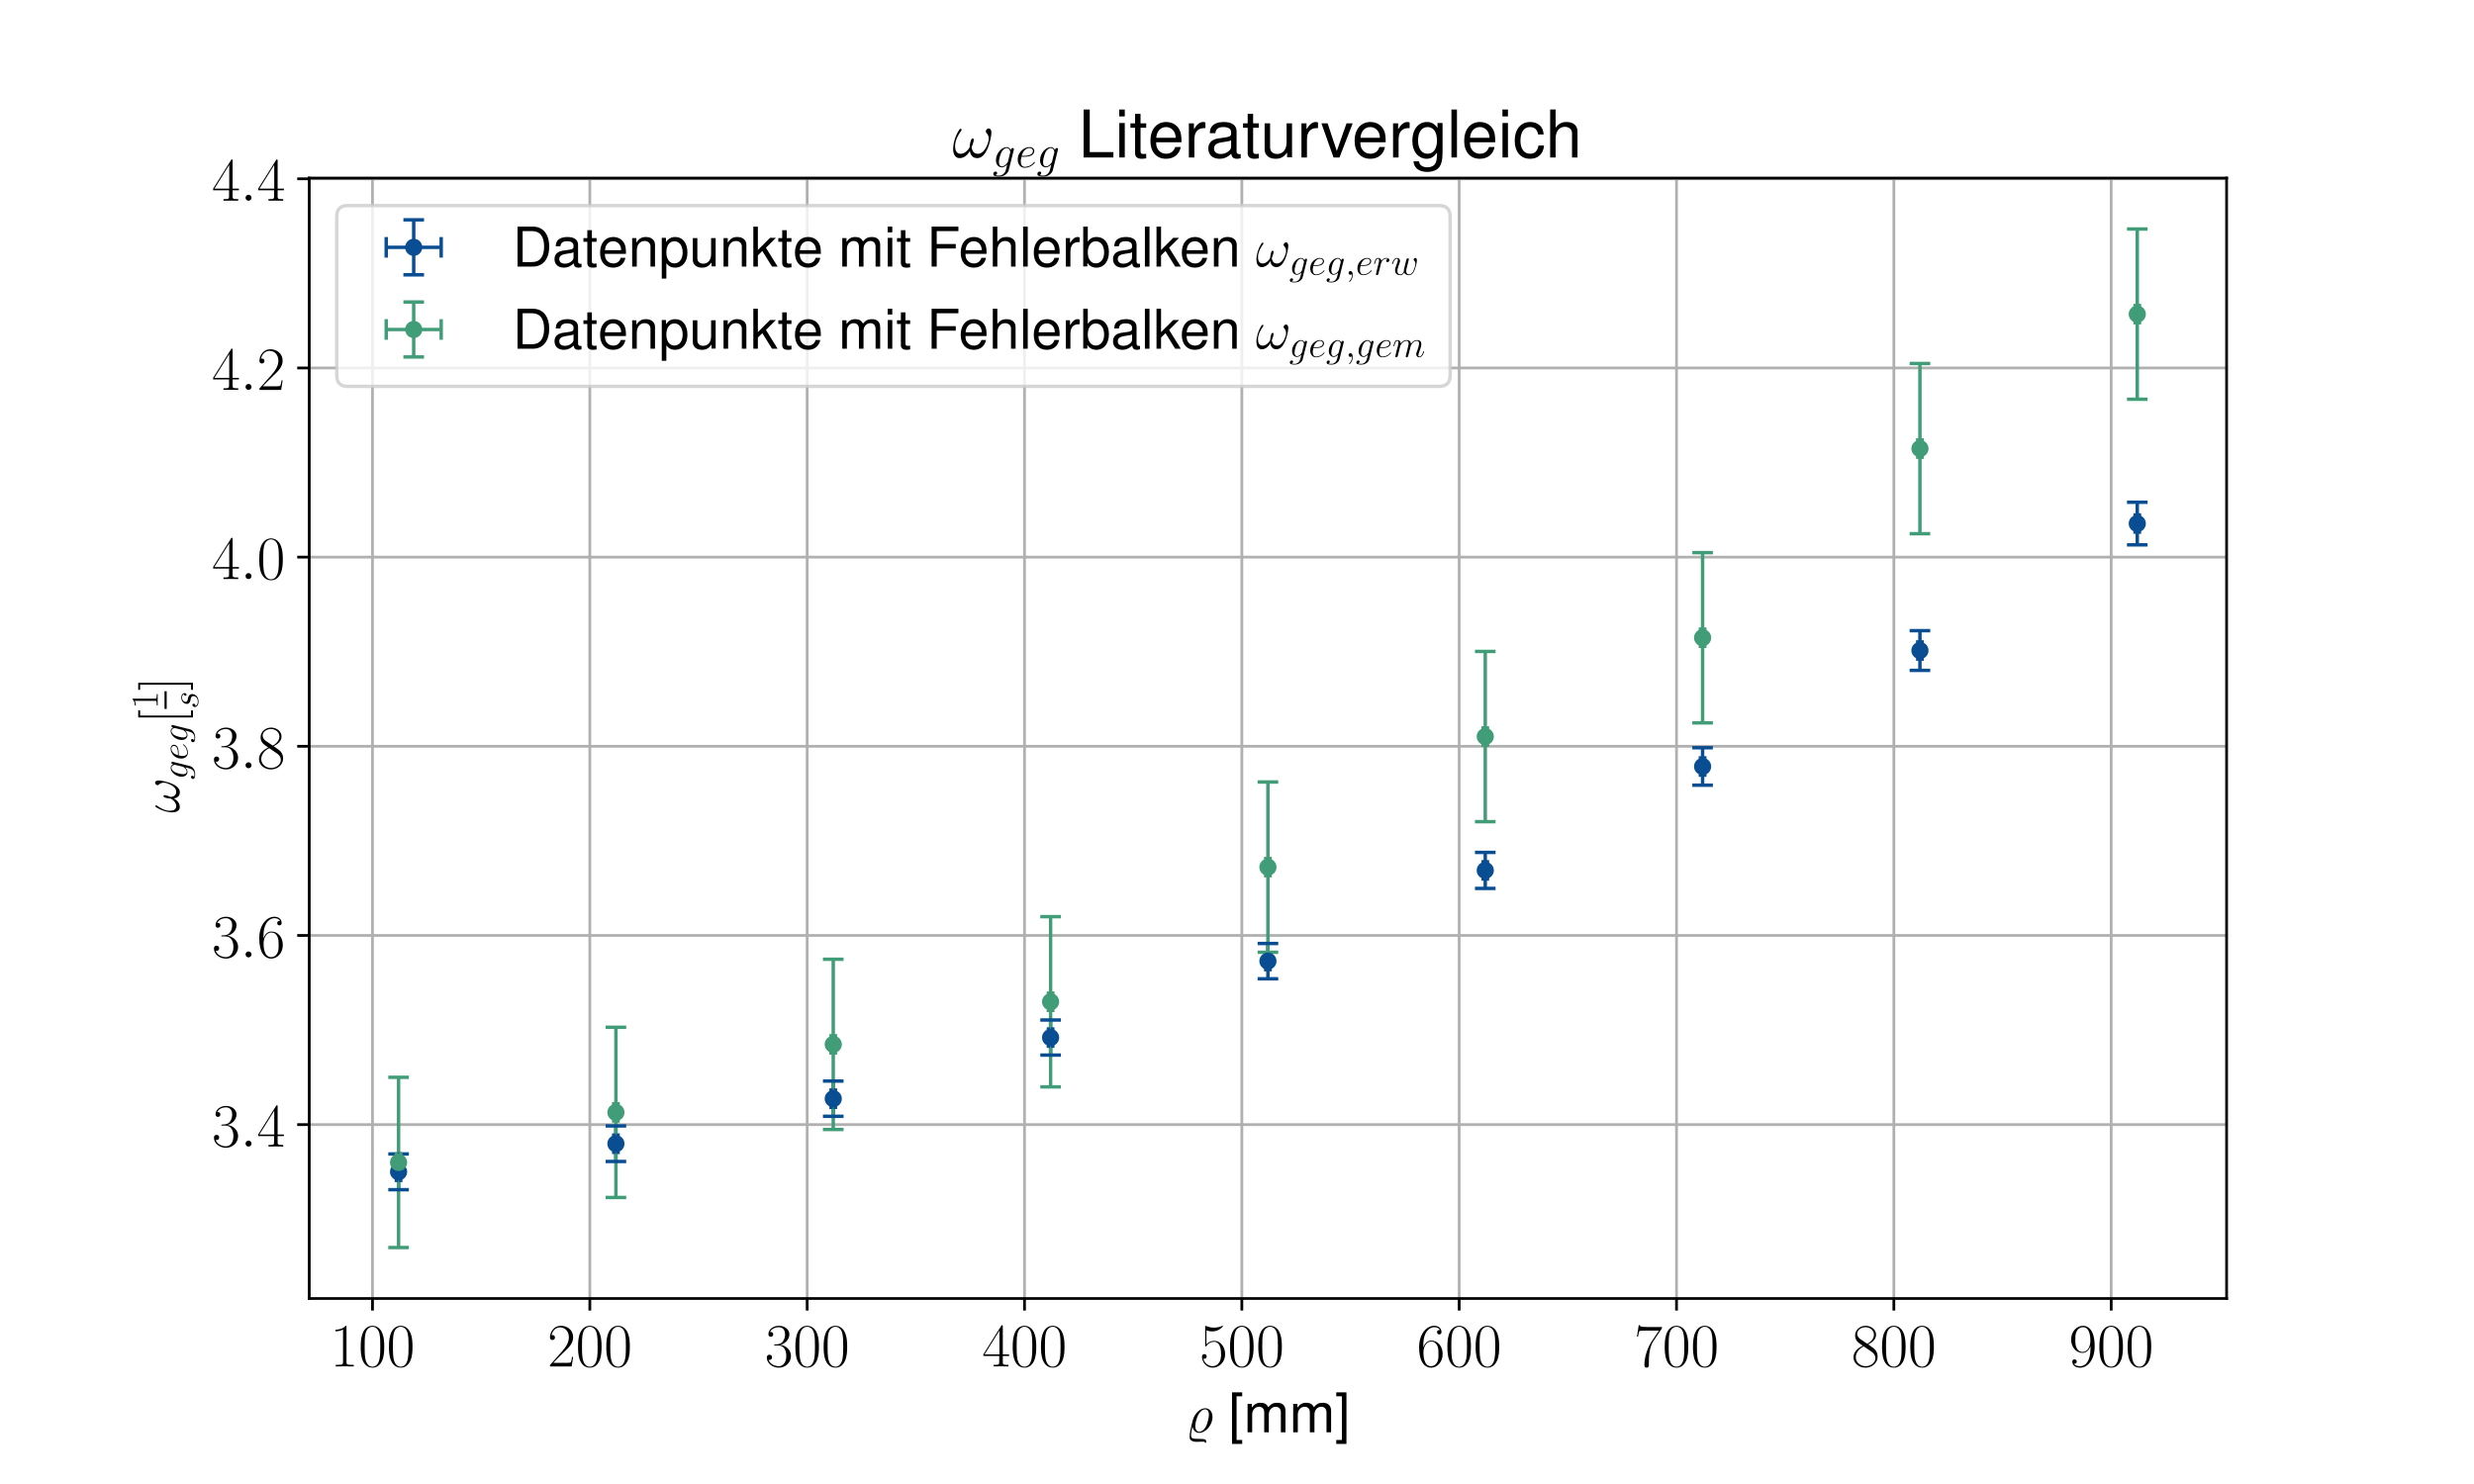 <?xml version="1.0" encoding="utf-8" standalone="no"?>
<!DOCTYPE svg PUBLIC "-//W3C//DTD SVG 1.1//EN"
  "http://www.w3.org/Graphics/SVG/1.1/DTD/svg11.dtd">
<!-- Created with matplotlib (https://matplotlib.org/) -->
<svg height="432pt" version="1.1" viewBox="0 0 720 432" width="720pt" xmlns="http://www.w3.org/2000/svg" xmlns:xlink="http://www.w3.org/1999/xlink">
 <defs>
  <style type="text/css">
*{stroke-linecap:butt;stroke-linejoin:round;}
  </style>
 </defs>
 <g id="figure_1">
  <g id="patch_1">
   <path d="M 0 432 
L 720 432 
L 720 0 
L 0 0 
z
" style="fill:#ffffff;"/>
  </g>
  <g id="axes_1">
   <g id="patch_2">
    <path d="M 90 378 
L 648 378 
L 648 51.84 
L 90 51.84 
z
" style="fill:#ffffff;"/>
   </g>
   <g id="matplotlib.axis_1">
    <g id="xtick_1">
     <g id="line2d_1">
      <path clip-path="url(#p352e2c25d9)" d="M 108.406 378 
L 108.406 51.84 
" style="fill:none;stroke:#b0b0b0;stroke-linecap:square;stroke-width:0.8;"/>
     </g>
     <g id="line2d_2">
      <defs>
       <path d="M 0 0 
L 0 3.5 
" id="m6cf66df42d" style="stroke:#000000;stroke-width:0.8;"/>
      </defs>
      <g>
       <use style="stroke:#000000;stroke-width:0.8;" x="108.406" xlink:href="#m6cf66df42d" y="378"/>
      </g>
     </g>
     <g id="text_1">
      <!-- $\mathdefault{100}$ -->
      <defs>
       <path d="M 26.594 63.797 
C 26.594 65.891 26.5 66 25.094 66 
C 21.203 61.359 15.297 59.891 9.703 59.688 
C 9.406 59.688 8.906 59.688 8.797 59.5 
C 8.703 59.297 8.703 59.094 8.703 57 
C 11.797 57 17 57.594 21 59.984 
L 21 7.297 
C 21 3.797 20.797 2.594 12.203 2.594 
L 9.203 2.594 
L 9.203 0 
C 14 0.094 19 0.188 23.797 0.188 
C 28.594 0.188 33.594 0.094 38.406 0 
L 38.406 2.594 
L 35.406 2.594 
C 26.797 2.594 26.594 3.688 26.594 7.297 
z
" id="CMR17-49"/>
       <path d="M 42 31.844 
C 42 37.969 41.906 48.422 37.703 56.453 
C 34 63.484 28.094 66 22.906 66 
C 18.094 66 12 63.781 8.203 56.562 
C 4.203 49.016 3.797 39.672 3.797 31.844 
C 3.797 26.109 3.906 17.375 7 9.734 
C 11.297 -0.609 19 -2 22.906 -2 
C 27.5 -2 34.5 -0.109 38.594 9.438 
C 41.594 16.375 42 24.5 42 31.844 
z
M 22.906 -0.406 
C 16.5 -0.406 12.703 5.125 11.297 12.75 
C 10.203 18.688 10.203 27.328 10.203 32.953 
C 10.203 40.688 10.203 47.109 11.5 53.234 
C 13.406 61.781 19 64.391 22.906 64.391 
C 27 64.391 32.297 61.672 34.203 53.438 
C 35.5 47.719 35.594 40.984 35.594 32.953 
C 35.594 26.422 35.594 18.375 34.406 12.453 
C 32.297 1.5 26.406 -0.406 22.906 -0.406 
z
" id="CMR17-48"/>
      </defs>
      <g transform="translate(96.07 397.777)scale(0.18 -0.18)">
       <use transform="scale(0.996)" xlink:href="#CMR17-49"/>
       <use transform="translate(45.69 0)scale(0.996)" xlink:href="#CMR17-48"/>
       <use transform="translate(91.381 0)scale(0.996)" xlink:href="#CMR17-48"/>
      </g>
     </g>
    </g>
    <g id="xtick_2">
     <g id="line2d_3">
      <path clip-path="url(#p352e2c25d9)" d="M 171.657 378 
L 171.657 51.84 
" style="fill:none;stroke:#b0b0b0;stroke-linecap:square;stroke-width:0.8;"/>
     </g>
     <g id="line2d_4">
      <g>
       <use style="stroke:#000000;stroke-width:0.8;" x="171.657" xlink:href="#m6cf66df42d" y="378"/>
      </g>
     </g>
     <g id="text_2">
      <!-- $\mathdefault{200}$ -->
      <defs>
       <path d="M 41.703 15.469 
L 39.906 15.469 
C 38.906 8.391 38.094 7.188 37.703 6.594 
C 37.203 5.797 30 5.797 28.594 5.797 
L 9.406 5.797 
C 13 9.688 20 16.766 28.5 24.938 
C 34.594 30.719 41.703 37.5 41.703 47.391 
C 41.703 59.188 32.297 66 21.797 66 
C 10.797 66 4.094 56.297 4.094 47.297 
C 4.094 43.391 7 42.891 8.203 42.891 
C 9.203 42.891 12.203 43.484 12.203 46.984 
C 12.203 50.094 9.594 51 8.203 51 
C 7.594 51 7 50.891 6.594 50.688 
C 8.5 59.188 14.297 63.391 20.406 63.391 
C 29.094 63.391 34.797 56.5 34.797 47.391 
C 34.797 38.703 29.703 31.219 24 24.734 
L 4.094 2.297 
L 4.094 0 
L 39.297 0 
z
" id="CMR17-50"/>
      </defs>
      <g transform="translate(159.321 397.777)scale(0.18 -0.18)">
       <use transform="scale(0.996)" xlink:href="#CMR17-50"/>
       <use transform="translate(45.69 0)scale(0.996)" xlink:href="#CMR17-48"/>
       <use transform="translate(91.381 0)scale(0.996)" xlink:href="#CMR17-48"/>
      </g>
     </g>
    </g>
    <g id="xtick_3">
     <g id="line2d_5">
      <path clip-path="url(#p352e2c25d9)" d="M 234.908 378 
L 234.908 51.84 
" style="fill:none;stroke:#b0b0b0;stroke-linecap:square;stroke-width:0.8;"/>
     </g>
     <g id="line2d_6">
      <g>
       <use style="stroke:#000000;stroke-width:0.8;" x="234.908" xlink:href="#m6cf66df42d" y="378"/>
      </g>
     </g>
     <g id="text_3">
      <!-- $\mathdefault{300}$ -->
      <defs>
       <path d="M 22.094 34 
C 31 34 34.906 26.141 34.906 17.094 
C 34.906 5.031 28.5 0.391 22.703 0.391 
C 17.406 0.391 8.797 3.016 6.094 10.797 
C 6.594 10.594 7.094 10.594 7.594 10.594 
C 10 10.594 11.797 12.188 11.797 14.797 
C 11.797 17.688 9.594 19 7.594 19 
C 5.906 19 3.297 18.188 3.297 14.484 
C 3.297 5.234 12.297 -2 22.906 -2 
C 34 -2 42.5 6.75 42.5 16.984 
C 42.5 26.844 34.5 34 25 35.094 
C 32.594 36.672 39.906 43.375 39.906 52.391 
C 39.906 60.25 32 66 23 66 
C 13.906 66 5.906 60.344 5.906 52.297 
C 5.906 48.797 8.5 48.188 9.797 48.188 
C 11.906 48.188 13.703 49.484 13.703 52.094 
C 13.703 54.688 11.906 56 9.797 56 
C 9.406 56 8.906 56 8.5 55.797 
C 11.406 62.484 19.297 63.688 22.797 63.688 
C 26.297 63.688 32.906 61.969 32.906 52.297 
C 32.906 49.484 32.5 44.547 29.094 40.219 
C 26.094 36.391 22.703 36.188 19.406 35.891 
C 18.906 35.891 16.594 35.688 16.203 35.688 
C 15.5 35.594 15.094 35.5 15.094 34.797 
C 15.094 34.094 15.203 34 17.203 34 
z
" id="CMR17-51"/>
      </defs>
      <g transform="translate(222.572 397.777)scale(0.18 -0.18)">
       <use transform="scale(0.996)" xlink:href="#CMR17-51"/>
       <use transform="translate(45.69 0)scale(0.996)" xlink:href="#CMR17-48"/>
       <use transform="translate(91.381 0)scale(0.996)" xlink:href="#CMR17-48"/>
      </g>
     </g>
    </g>
    <g id="xtick_4">
     <g id="line2d_7">
      <path clip-path="url(#p352e2c25d9)" d="M 298.159 378 
L 298.159 51.84 
" style="fill:none;stroke:#b0b0b0;stroke-linecap:square;stroke-width:0.8;"/>
     </g>
     <g id="line2d_8">
      <g>
       <use style="stroke:#000000;stroke-width:0.8;" x="298.159" xlink:href="#m6cf66df42d" y="378"/>
      </g>
     </g>
     <g id="text_4">
      <!-- $\mathdefault{400}$ -->
      <defs>
       <path d="M 33.594 64.797 
C 33.594 66.891 33.5 67 31.703 67 
L 2 19.594 
L 2 17 
L 27.797 17 
L 27.797 7.188 
C 27.797 3.594 27.594 2.594 20.594 2.594 
L 18.703 2.594 
L 18.703 0 
C 21.906 0.188 27.297 0.188 30.703 0.188 
C 34.094 0.188 39.5 0.188 42.703 0 
L 42.703 2.594 
L 40.797 2.594 
C 33.797 2.594 33.594 3.594 33.594 7.188 
L 33.594 17 
L 43.797 17 
L 43.797 19.594 
L 33.594 19.594 
z
M 28.094 58.172 
L 28.094 19.594 
L 4 19.594 
z
" id="CMR17-52"/>
      </defs>
      <g transform="translate(285.822 397.777)scale(0.18 -0.18)">
       <use transform="scale(0.996)" xlink:href="#CMR17-52"/>
       <use transform="translate(45.69 0)scale(0.996)" xlink:href="#CMR17-48"/>
       <use transform="translate(91.381 0)scale(0.996)" xlink:href="#CMR17-48"/>
      </g>
     </g>
    </g>
    <g id="xtick_5">
     <g id="line2d_9">
      <path clip-path="url(#p352e2c25d9)" d="M 361.41 378 
L 361.41 51.84 
" style="fill:none;stroke:#b0b0b0;stroke-linecap:square;stroke-width:0.8;"/>
     </g>
     <g id="line2d_10">
      <g>
       <use style="stroke:#000000;stroke-width:0.8;" x="361.41" xlink:href="#m6cf66df42d" y="378"/>
      </g>
     </g>
     <g id="text_5">
      <!-- $\mathdefault{500}$ -->
      <defs>
       <path d="M 11.406 58.594 
C 12.406 58.188 16.5 56.891 20.703 56.891 
C 30 56.891 35.094 61.891 38 64.688 
C 38 65.484 38 66 37.406 66 
C 37.297 66 37.094 66 36.297 65.594 
C 32.797 64.094 28.703 63 23.703 63 
C 20.703 63 16.203 63.359 11.297 65.484 
C 10.203 66 10 66 9.906 66 
C 9.406 66 9.297 65.891 9.297 63.906 
L 9.297 34.859 
C 9.297 33.016 9.297 32.5 10.297 32.5 
C 10.797 32.5 11 32.703 11.5 33.422 
C 14.703 38.047 19.094 40 24.094 40 
C 27.594 40 35.094 37.734 35.094 20.203 
C 35.094 16.984 35.094 11.188 32.094 6.594 
C 29.594 2.484 25.703 0.391 21.406 0.391 
C 14.797 0.391 8.094 4.984 6.297 12.688 
C 6.703 12.594 7.5 12.391 7.906 12.391 
C 9.203 12.391 11.703 13.094 11.703 16.188 
C 11.703 18.891 9.797 20 7.906 20 
C 5.594 20 4.094 18.594 4.094 15.797 
C 4.094 7.094 11 -2 21.594 -2 
C 31.906 -2 41.703 6.891 41.703 19.797 
C 41.703 32.094 33.906 41.594 24.203 41.594 
C 19.094 41.594 14.797 39.688 11.406 36 
z
" id="CMR17-53"/>
      </defs>
      <g transform="translate(349.073 397.777)scale(0.18 -0.18)">
       <use transform="scale(0.996)" xlink:href="#CMR17-53"/>
       <use transform="translate(45.69 0)scale(0.996)" xlink:href="#CMR17-48"/>
       <use transform="translate(91.381 0)scale(0.996)" xlink:href="#CMR17-48"/>
      </g>
     </g>
    </g>
    <g id="xtick_6">
     <g id="line2d_11">
      <path clip-path="url(#p352e2c25d9)" d="M 424.661 378 
L 424.661 51.84 
" style="fill:none;stroke:#b0b0b0;stroke-linecap:square;stroke-width:0.8;"/>
     </g>
     <g id="line2d_12">
      <g>
       <use style="stroke:#000000;stroke-width:0.8;" x="424.661" xlink:href="#m6cf66df42d" y="378"/>
      </g>
     </g>
     <g id="text_6">
      <!-- $\mathdefault{600}$ -->
      <defs>
       <path d="M 10.594 34.344 
C 10.594 58 21.797 63.688 28.297 63.688 
C 30.406 63.688 35.5 63.266 37.5 59.094 
C 35.906 59.094 32.906 59.094 32.906 55.594 
C 32.906 52.891 35.094 52 36.5 52 
C 37.406 52 40.094 52.391 40.094 55.797 
C 40.094 62.297 35.094 66 28.203 66 
C 16.297 66 3.797 53.297 3.797 31.422 
C 3.797 4.016 15.094 -2 23.094 -2 
C 32.797 -2 42 6.734 42 20.234 
C 42 32.828 33.906 42 23.703 42 
C 17.594 42 13.094 37.969 10.594 30.922 
z
M 23.094 0.391 
C 10.797 0.391 10.797 18.938 10.797 22.656 
C 10.797 29.906 14.203 40.391 23.5 40.391 
C 25.203 40.391 30.094 40.391 33.406 33.438 
C 35.203 29.516 35.203 25.375 35.203 20.344 
C 35.203 14.906 35.203 10.875 33.094 6.844 
C 30.906 2.703 27.703 0.391 23.094 0.391 
z
" id="CMR17-54"/>
      </defs>
      <g transform="translate(412.324 397.777)scale(0.18 -0.18)">
       <use transform="scale(0.996)" xlink:href="#CMR17-54"/>
       <use transform="translate(45.69 0)scale(0.996)" xlink:href="#CMR17-48"/>
       <use transform="translate(91.381 0)scale(0.996)" xlink:href="#CMR17-48"/>
      </g>
     </g>
    </g>
    <g id="xtick_7">
     <g id="line2d_13">
      <path clip-path="url(#p352e2c25d9)" d="M 487.912 378 
L 487.912 51.84 
" style="fill:none;stroke:#b0b0b0;stroke-linecap:square;stroke-width:0.8;"/>
     </g>
     <g id="line2d_14">
      <g>
       <use style="stroke:#000000;stroke-width:0.8;" x="487.912" xlink:href="#m6cf66df42d" y="378"/>
      </g>
     </g>
     <g id="text_7">
      <!-- $\mathdefault{700}$ -->
      <defs>
       <path d="M 45.094 61.797 
L 45.094 64 
L 21.594 64 
C 9.906 64 9.703 65.094 9.297 67 
L 7.5 67 
L 4.594 48.5 
L 6.406 48.5 
C 6.703 50.406 7.406 55.5 8.594 57.391 
C 9.203 58.188 16.594 58.188 18.297 58.188 
L 40.297 58.188 
L 29.203 41.719 
C 21.797 30.641 16.703 15.672 16.703 2.594 
C 16.703 1.391 16.703 -2 20.297 -2 
C 23.906 -2 23.906 1.391 23.906 2.688 
L 23.906 7.281 
C 23.906 23.656 26.703 34.438 31.297 41.312 
z
" id="CMR17-55"/>
      </defs>
      <g transform="translate(475.575 397.777)scale(0.18 -0.18)">
       <use transform="scale(0.996)" xlink:href="#CMR17-55"/>
       <use transform="translate(45.69 0)scale(0.996)" xlink:href="#CMR17-48"/>
       <use transform="translate(91.381 0)scale(0.996)" xlink:href="#CMR17-48"/>
      </g>
     </g>
    </g>
    <g id="xtick_8">
     <g id="line2d_15">
      <path clip-path="url(#p352e2c25d9)" d="M 551.163 378 
L 551.163 51.84 
" style="fill:none;stroke:#b0b0b0;stroke-linecap:square;stroke-width:0.8;"/>
     </g>
     <g id="line2d_16">
      <g>
       <use style="stroke:#000000;stroke-width:0.8;" x="551.163" xlink:href="#m6cf66df42d" y="378"/>
      </g>
     </g>
     <g id="text_8">
      <!-- $\mathdefault{800}$ -->
      <defs>
       <path d="M 27.203 35.766 
C 33.5 38.969 39.906 43.797 39.906 51.531 
C 39.906 60.688 31.094 66 23 66 
C 13.906 66 5.906 59.375 5.906 50.234 
C 5.906 47.719 6.5 43.391 10.406 39.578 
C 11.406 38.578 15.594 35.562 18.297 33.656 
C 13.797 31.344 3.297 25.812 3.297 14.766 
C 3.297 4.406 13.094 -2 22.797 -2 
C 33.5 -2 42.5 5.719 42.5 15.969 
C 42.5 25.109 36.406 29.328 32.406 32.047 
z
M 14.094 44.609 
C 13.297 45.109 9.297 48.219 9.297 52.938 
C 9.297 59.078 15.594 63.688 22.797 63.688 
C 30.703 63.688 36.5 58.062 36.5 51.531 
C 36.5 42.188 26.094 36.859 25.594 36.859 
C 25.5 36.859 25.406 36.859 24.594 37.469 
z
M 32.5 24 
C 34 22.906 38.797 19.578 38.797 13.453 
C 38.797 6.016 31.406 0.391 23 0.391 
C 13.906 0.391 7 6.922 7 14.859 
C 7 22.797 13.094 29.438 20 32.547 
z
" id="CMR17-56"/>
      </defs>
      <g transform="translate(538.826 397.777)scale(0.18 -0.18)">
       <use transform="scale(0.996)" xlink:href="#CMR17-56"/>
       <use transform="translate(45.69 0)scale(0.996)" xlink:href="#CMR17-48"/>
       <use transform="translate(91.381 0)scale(0.996)" xlink:href="#CMR17-48"/>
      </g>
     </g>
    </g>
    <g id="xtick_9">
     <g id="line2d_17">
      <path clip-path="url(#p352e2c25d9)" d="M 614.414 378 
L 614.414 51.84 
" style="fill:none;stroke:#b0b0b0;stroke-linecap:square;stroke-width:0.8;"/>
     </g>
     <g id="line2d_18">
      <g>
       <use style="stroke:#000000;stroke-width:0.8;" x="614.414" xlink:href="#m6cf66df42d" y="378"/>
      </g>
     </g>
     <g id="text_9">
      <!-- $\mathdefault{900}$ -->
      <defs>
       <path d="M 35.203 29.234 
C 35.203 7 26.094 0.391 18.594 0.391 
C 16.297 0.391 10.703 0.672 8.406 4.391 
C 11 4 12.906 5.391 12.906 7.891 
C 12.906 10.594 10.703 11.5 9.297 11.5 
C 8.406 11.5 5.703 11.094 5.703 7.688 
C 5.703 1.062 11.594 -2 18.797 -2 
C 30.297 -2 42 10.391 42 32.656 
C 42 60.266 30.797 66 23.203 66 
C 13.297 66 3.797 57.25 3.797 43.75 
C 3.797 31.25 11.906 22 22.094 22 
C 30.5 22 34.203 29.844 35.203 33.156 
z
M 22.297 23.594 
C 19.594 23.594 15.797 24.094 12.703 30.141 
C 10.594 34.078 10.594 38.703 10.594 43.641 
C 10.594 49.594 10.594 53.719 13.406 58.156 
C 14.797 60.266 17.406 63.688 23.203 63.688 
C 35 63.688 35 45.453 35 41.422 
C 35 34.266 31.797 23.594 22.297 23.594 
z
" id="CMR17-57"/>
      </defs>
      <g transform="translate(602.077 397.777)scale(0.18 -0.18)">
       <use transform="scale(0.996)" xlink:href="#CMR17-57"/>
       <use transform="translate(45.69 0)scale(0.996)" xlink:href="#CMR17-48"/>
       <use transform="translate(91.381 0)scale(0.996)" xlink:href="#CMR17-48"/>
      </g>
     </g>
    </g>
    <g id="text_10">
     <!-- $\varrho$ [mm] -->
     <defs>
      <path d="M 12.406 10.172 
C 14.297 2.391 19.406 -1 24.906 -1 
C 36.5 -1 49.094 13.156 49.094 28.031 
C 49.094 38.703 42.594 44 35.703 44 
C 27.703 44 16.594 36.016 12.797 21.25 
C 8.797 5.484 7.297 -2.688 7.297 -7.75 
C 7.297 -11.109 7.297 -17.406 20.797 -17.406 
C 24.297 -17.406 27 -17.016 30.406 -17.016 
C 32.5 -17.016 34.594 -17.016 35 -17.812 
C 35.094 -18.016 35 -18.312 35.094 -18.312 
C 35.094 -19.016 35.5 -19.312 36.094 -19.312 
C 36.703 -19.312 37.5 -19.312 37.5 -16.703 
C 37.5 -12 33.094 -12 23.406 -12 
C 12.297 -12 10 -11.016 10 -5.172 
C 10 -0.609 11.5 6.484 12.406 10.172 
z
M 25 1 
C 19.594 1 17.594 6.578 17.594 11.469 
C 17.594 14.953 19.297 24.734 22.906 31.719 
C 25.594 37.109 30.703 41.984 35.594 41.984 
C 40.094 41.984 42.594 37.906 42.594 32.016 
C 42.594 26.938 39.906 17.047 38.203 12.859 
C 35 5.578 29.594 1 25 1 
z
" id="CMMI12-37"/>
      <path d="M 25 73 
L 6.406 73 
L 6.406 -21.203 
L 25 -21.203 
L 25 -14 
L 14.703 -14 
L 14.703 65.797 
L 25 65.797 
z
" id="Nimbus_Sans_L_Regular-91"/>
      <path d="M 7 52 
L 7 0 
L 15.406 0 
L 15.406 32.641 
C 15.406 40.578 20.906 46.688 27.703 46.688 
C 33.906 46.688 37.406 42.875 37.406 36.172 
L 37.406 0 
L 45.797 0 
L 45.797 32.953 
C 45.797 40.578 51.297 46.688 58.094 46.688 
C 64.203 46.688 67.797 42.781 67.797 36.172 
L 67.797 0 
L 76.203 0 
L 76.203 39.375 
C 76.203 48.797 70.797 54 61 54 
C 54 54 49.797 51.891 44.906 45.984 
C 41.797 51.594 37.594 54 30.797 54 
C 23.797 54 19.203 51.391 14.703 45.094 
L 14.703 52 
z
" id="Nimbus_Sans_L_Regular-109"/>
      <path d="M 2.297 -21.203 
L 20.906 -21.203 
L 20.906 73 
L 2.297 73 
L 2.297 65.797 
L 12.594 65.797 
L 12.594 -14 
L 2.297 -14 
z
" id="Nimbus_Sans_L_Regular-93"/>
     </defs>
     <g transform="translate(345.05 416.954)scale(0.16 -0.16)">
      <use transform="scale(0.996)" xlink:href="#CMMI12-37"/>
      <use transform="translate(78.01 0)scale(0.996)" xlink:href="#Nimbus_Sans_L_Regular-91"/>
      <use transform="translate(105.705 0)scale(0.996)" xlink:href="#Nimbus_Sans_L_Regular-109"/>
      <use transform="translate(188.693 0)scale(0.996)" xlink:href="#Nimbus_Sans_L_Regular-109"/>
      <use transform="translate(271.682 0)scale(0.996)" xlink:href="#Nimbus_Sans_L_Regular-93"/>
     </g>
    </g>
   </g>
   <g id="matplotlib.axis_2">
    <g id="ytick_1">
     <g id="line2d_19">
      <path clip-path="url(#p352e2c25d9)" d="M 90 327.379 
L 648 327.379 
" style="fill:none;stroke:#b0b0b0;stroke-linecap:square;stroke-width:0.8;"/>
     </g>
     <g id="line2d_20">
      <defs>
       <path d="M 0 0 
L -3.5 0 
" id="m9f8c4cb988" style="stroke:#000000;stroke-width:0.8;"/>
      </defs>
      <g>
       <use style="stroke:#000000;stroke-width:0.8;" x="90" xlink:href="#m9f8c4cb988" y="327.379"/>
      </g>
     </g>
     <g id="text_11">
      <!-- $\mathdefault{3.4}$ -->
      <defs>
       <path d="M 18.406 4.797 
C 18.406 7.688 16 9.688 13.594 9.688 
C 10.703 9.688 8.703 7.297 8.703 4.891 
C 8.703 2 11.094 0 13.5 0 
C 16.406 0 18.406 2.391 18.406 4.797 
z
" id="CMMI12-58"/>
      </defs>
      <g transform="translate(61.674 333.768)scale(0.18 -0.18)">
       <use transform="scale(0.996)" xlink:href="#CMR17-51"/>
       <use transform="translate(45.69 0)scale(0.996)" xlink:href="#CMMI12-58"/>
       <use transform="translate(72.788 0)scale(0.996)" xlink:href="#CMR17-52"/>
      </g>
     </g>
    </g>
    <g id="ytick_2">
     <g id="line2d_21">
      <path clip-path="url(#p352e2c25d9)" d="M 90 272.312 
L 648 272.312 
" style="fill:none;stroke:#b0b0b0;stroke-linecap:square;stroke-width:0.8;"/>
     </g>
     <g id="line2d_22">
      <g>
       <use style="stroke:#000000;stroke-width:0.8;" x="90" xlink:href="#m9f8c4cb988" y="272.312"/>
      </g>
     </g>
     <g id="text_12">
      <!-- $\mathdefault{3.6}$ -->
      <g transform="translate(61.674 278.701)scale(0.18 -0.18)">
       <use transform="scale(0.996)" xlink:href="#CMR17-51"/>
       <use transform="translate(45.69 0)scale(0.996)" xlink:href="#CMMI12-58"/>
       <use transform="translate(72.788 0)scale(0.996)" xlink:href="#CMR17-54"/>
      </g>
     </g>
    </g>
    <g id="ytick_3">
     <g id="line2d_23">
      <path clip-path="url(#p352e2c25d9)" d="M 90 217.246 
L 648 217.246 
" style="fill:none;stroke:#b0b0b0;stroke-linecap:square;stroke-width:0.8;"/>
     </g>
     <g id="line2d_24">
      <g>
       <use style="stroke:#000000;stroke-width:0.8;" x="90" xlink:href="#m9f8c4cb988" y="217.246"/>
      </g>
     </g>
     <g id="text_13">
      <!-- $\mathdefault{3.8}$ -->
      <g transform="translate(61.674 223.634)scale(0.18 -0.18)">
       <use transform="scale(0.996)" xlink:href="#CMR17-51"/>
       <use transform="translate(45.69 0)scale(0.996)" xlink:href="#CMMI12-58"/>
       <use transform="translate(72.788 0)scale(0.996)" xlink:href="#CMR17-56"/>
      </g>
     </g>
    </g>
    <g id="ytick_4">
     <g id="line2d_25">
      <path clip-path="url(#p352e2c25d9)" d="M 90 162.179 
L 648 162.179 
" style="fill:none;stroke:#b0b0b0;stroke-linecap:square;stroke-width:0.8;"/>
     </g>
     <g id="line2d_26">
      <g>
       <use style="stroke:#000000;stroke-width:0.8;" x="90" xlink:href="#m9f8c4cb988" y="162.179"/>
      </g>
     </g>
     <g id="text_14">
      <!-- $\mathdefault{4.0}$ -->
      <g transform="translate(61.674 168.567)scale(0.18 -0.18)">
       <use transform="scale(0.996)" xlink:href="#CMR17-52"/>
       <use transform="translate(45.69 0)scale(0.996)" xlink:href="#CMMI12-58"/>
       <use transform="translate(72.788 0)scale(0.996)" xlink:href="#CMR17-48"/>
      </g>
     </g>
    </g>
    <g id="ytick_5">
     <g id="line2d_27">
      <path clip-path="url(#p352e2c25d9)" d="M 90 107.112 
L 648 107.112 
" style="fill:none;stroke:#b0b0b0;stroke-linecap:square;stroke-width:0.8;"/>
     </g>
     <g id="line2d_28">
      <g>
       <use style="stroke:#000000;stroke-width:0.8;" x="90" xlink:href="#m9f8c4cb988" y="107.112"/>
      </g>
     </g>
     <g id="text_15">
      <!-- $\mathdefault{4.2}$ -->
      <g transform="translate(61.674 113.501)scale(0.18 -0.18)">
       <use transform="scale(0.996)" xlink:href="#CMR17-52"/>
       <use transform="translate(45.69 0)scale(0.996)" xlink:href="#CMMI12-58"/>
       <use transform="translate(72.788 0)scale(0.996)" xlink:href="#CMR17-50"/>
      </g>
     </g>
    </g>
    <g id="ytick_6">
     <g id="line2d_29">
      <path clip-path="url(#p352e2c25d9)" d="M 90 52.045 
L 648 52.045 
" style="fill:none;stroke:#b0b0b0;stroke-linecap:square;stroke-width:0.8;"/>
     </g>
     <g id="line2d_30">
      <g>
       <use style="stroke:#000000;stroke-width:0.8;" x="90" xlink:href="#m9f8c4cb988" y="52.045"/>
      </g>
     </g>
     <g id="text_16">
      <!-- $\mathdefault{4.4}$ -->
      <g transform="translate(61.674 58.434)scale(0.18 -0.18)">
       <use transform="scale(0.996)" xlink:href="#CMR17-52"/>
       <use transform="translate(45.69 0)scale(0.996)" xlink:href="#CMMI12-58"/>
       <use transform="translate(72.788 0)scale(0.996)" xlink:href="#CMR17-52"/>
      </g>
     </g>
    </g>
    <g id="text_17">
     <!-- $\omega_{geg} [\frac{1}{s}]$ -->
     <defs>
      <path d="M 59.406 37.594 
C 59.406 40.5 58.594 44.188 55.094 44.188 
C 53.094 44.188 50.797 41.688 50.797 39.688 
C 50.797 38.797 51.203 38.188 52 37.297 
C 53.5 35.594 55.406 32.891 55.406 28.188 
C 55.406 24.594 53.203 18.891 51.594 15.797 
C 48.797 10.297 44.203 5.594 39 5.594 
C 32.703 5.594 30.297 9.594 29.203 15.188 
C 30.297 17.797 32.594 24.297 32.594 26.891 
C 32.594 28 32.203 28.891 30.906 28.891 
C 30.203 28.891 29.406 28.5 28.906 27.688 
C 27.5 25.5 26.203 17.594 26.297 15.5 
C 24.406 11.797 19 5.594 12.594 5.594 
C 5.906 5.594 4.094 11.5 4.094 17.188 
C 4.094 27.594 10.594 36.688 12.406 39.188 
C 13.406 40.688 14.094 41.688 14.094 41.891 
C 14.094 42.594 13.703 43.688 12.797 43.688 
C 11.203 43.688 10.703 42.391 9.906 41.188 
C 4.797 33.297 1.203 22.188 1.203 12.594 
C 1.203 6.391 3.5 -1 11 -1 
C 19.297 -1 24.5 6.094 26.594 9.891 
C 27.406 4.297 30.406 -1 37.703 -1 
C 45.297 -1 50.094 5.688 53.703 13.797 
C 56.297 19.594 59.406 32.094 59.406 37.594 
z
" id="CMMI12-33"/>
      <path d="M 33.797 12.672 
C 33.406 11.062 33.203 10.672 31.906 9.172 
C 27.797 3.891 23.594 2 20.5 2 
C 17.203 2 14.094 4.578 14.094 11.469 
C 14.094 16.75 17.094 27.922 19.297 32.422 
C 22.203 38 26.703 41.984 30.906 41.984 
C 37.5 41.984 38.797 33.812 38.797 33.219 
L 38.5 31.812 
z
M 40 37.406 
C 38.703 40.297 35.906 44 30.906 44 
C 20 44 7.594 30.328 7.594 15.453 
C 7.594 5.078 13.906 0 20.297 0 
C 25.594 0 30.297 4.188 32.094 6.188 
L 29.906 -2.75 
C 28.5 -8.125 27.906 -10.578 24.297 -14 
C 20.203 -18 16.406 -18 14.203 -18 
C 11.203 -18 8.703 -17.812 6.203 -17.031 
C 9.406 -16.156 10.203 -13.406 10.203 -12.328 
C 10.203 -10.766 9 -9.203 6.797 -9.203 
C 4.406 -9.203 1.797 -11.156 1.797 -14.391 
C 1.797 -18.406 5.906 -20 14.406 -20 
C 27.297 -20 34 -11.844 35.297 -6.562 
L 46.406 37.906 
C 46.703 39.094 46.703 39.297 46.703 39.5 
C 46.703 40.891 45.594 42 44.094 42 
C 41.703 42 40.297 40 40 37.312 
z
" id="CMMI12-103"/>
      <path d="M 17.906 23 
C 20.594 23 27.406 23.188 32.203 25 
C 39.797 27.906 40.5 33.75 40.5 35.547 
C 40.5 39.984 36.703 44 30.094 44 
C 19.594 44 4.5 34.453 4.5 16.656 
C 4.5 6.25 10.5 -1 19.594 -1 
C 33.203 -1 41.797 9.516 41.797 10.797 
C 41.797 11.391 41.203 11.891 40.797 11.891 
C 40.5 11.891 40.406 11.797 39.5 10.906 
C 33.094 2.484 23.594 1 19.797 1 
C 14.094 1 11.094 5.453 11.094 12.781 
C 11.094 14.172 11.094 16.656 12.594 23 
z
M 13.094 25 
C 17.406 40.484 26.906 41.984 30.094 41.984 
C 34.5 41.984 37.5 39.375 37.5 35.547 
C 37.5 25 21.5 25 17.297 25 
z
" id="CMMI12-101"/>
      <path d="M 23.5 -25 
L 23.5 -21.5 
L 14.094 -21.5 
L 14.094 71.484 
L 23.5 71.484 
L 23.5 75 
L 10.594 75 
L 10.594 -25 
z
" id="CMR17-91"/>
      <path d="M 22.797 20.156 
C 24.5 19.859 27.203 19.266 27.797 19.172 
C 29.094 18.766 33.594 17.172 33.594 12.391 
C 33.594 9.297 30.797 1 19.203 1 
C 17.094 1 9.594 1.297 7.594 6.984 
C 11.594 6.469 13.594 9.594 13.594 11.797 
C 13.594 13.891 12.203 15 10.203 15 
C 8 15 5.094 13.297 5.094 8.797 
C 5.094 2.75 11.094 -1 19.094 -1 
C 34.297 -1 38.797 10.391 38.797 15.594 
C 38.797 17.078 38.797 19.859 35.594 23.047 
C 33.094 25.422 30.703 25.922 25.297 27.016 
C 22.594 27.609 18.297 28.5 18.297 32.984 
C 18.297 34.984 20.094 41.984 29.594 41.984 
C 33.797 41.984 37.906 40.453 38.906 37 
C 34.5 37 34.297 33.188 34.297 33.094 
C 34.297 30.984 36.203 30.391 37.094 30.391 
C 38.5 30.391 41.297 31.484 41.297 35.688 
C 41.297 39.781 37.5 44 29.703 44 
C 16.594 44 13.094 33.891 13.094 29.797 
C 13.094 22.25 20.5 20.656 22.797 20.156 
z
" id="CMMI12-115"/>
      <path d="M 14.297 75 
L 1.406 75 
L 1.406 71.484 
L 10.797 71.484 
L 10.797 -21.5 
L 1.406 -21.5 
L 1.406 -25 
L 14.297 -25 
z
" id="CMR17-93"/>
     </defs>
     <g transform="translate(52.177 236.669)rotate(-90)scale(0.16 -0.16)">
      <use transform="scale(0.996)" xlink:href="#CMMI12-33"/>
      <use transform="translate(60.744 -14.944)scale(0.697)" xlink:href="#CMMI12-103"/>
      <use transform="translate(95.943 -14.944)scale(0.697)" xlink:href="#CMMI12-101"/>
      <use transform="translate(127.592 -14.944)scale(0.697)" xlink:href="#CMMI12-103"/>
      <use transform="translate(163.29 0)scale(0.996)" xlink:href="#CMR17-91"/>
      <use transform="translate(189.447 39.226)scale(0.697)" xlink:href="#CMR17-49"/>
      <use transform="translate(189.356 -34.355)scale(0.697)" xlink:href="#CMMI12-115"/>
      <use transform="translate(222.716 0)scale(0.996)" xlink:href="#CMR17-93"/>
      <path d="M 189.356 22.914 
L 221.521 22.914 
L 221.521 26.899 
L 189.356 26.899 
L 189.356 22.914 
z
"/>
     </g>
    </g>
   </g>
   <g id="LineCollection_1">
    <path clip-path="url(#p352e2c25d9)" d="M 115.364 341.126 
L 116.629 341.126 
" style="fill:none;stroke:#094d92;"/>
    <path clip-path="url(#p352e2c25d9)" d="M 178.615 332.935 
L 179.88 332.935 
" style="fill:none;stroke:#094d92;"/>
    <path clip-path="url(#p352e2c25d9)" d="M 241.866 319.839 
L 243.131 319.839 
" style="fill:none;stroke:#094d92;"/>
    <path clip-path="url(#p352e2c25d9)" d="M 305.117 302.036 
L 306.382 302.036 
" style="fill:none;stroke:#094d92;"/>
    <path clip-path="url(#p352e2c25d9)" d="M 368.367 279.784 
L 369.633 279.784 
" style="fill:none;stroke:#094d92;"/>
    <path clip-path="url(#p352e2c25d9)" d="M 431.618 253.377 
L 432.883 253.377 
" style="fill:none;stroke:#094d92;"/>
    <path clip-path="url(#p352e2c25d9)" d="M 494.869 223.129 
L 496.134 223.129 
" style="fill:none;stroke:#094d92;"/>
    <path clip-path="url(#p352e2c25d9)" d="M 558.12 189.367 
L 559.385 189.367 
" style="fill:none;stroke:#094d92;"/>
    <path clip-path="url(#p352e2c25d9)" d="M 621.371 152.41 
L 622.636 152.41 
" style="fill:none;stroke:#094d92;"/>
   </g>
   <g id="LineCollection_2">
    <path clip-path="url(#p352e2c25d9)" d="M 115.996 346.332 
L 115.996 335.921 
" style="fill:none;stroke:#094d92;"/>
    <path clip-path="url(#p352e2c25d9)" d="M 179.247 338.103 
L 179.247 327.767 
" style="fill:none;stroke:#094d92;"/>
    <path clip-path="url(#p352e2c25d9)" d="M 242.498 324.965 
L 242.498 314.712 
" style="fill:none;stroke:#094d92;"/>
    <path clip-path="url(#p352e2c25d9)" d="M 305.749 307.142 
L 305.749 296.931 
" style="fill:none;stroke:#094d92;"/>
    <path clip-path="url(#p352e2c25d9)" d="M 369 284.92 
L 369 274.649 
" style="fill:none;stroke:#094d92;"/>
    <path clip-path="url(#p352e2c25d9)" d="M 432.251 258.62 
L 432.251 248.133 
" style="fill:none;stroke:#094d92;"/>
    <path clip-path="url(#p352e2c25d9)" d="M 495.502 228.582 
L 495.502 217.676 
" style="fill:none;stroke:#094d92;"/>
    <path clip-path="url(#p352e2c25d9)" d="M 558.753 195.14 
L 558.753 183.593 
" style="fill:none;stroke:#094d92;"/>
    <path clip-path="url(#p352e2c25d9)" d="M 622.004 158.614 
L 622.004 146.205 
" style="fill:none;stroke:#094d92;"/>
   </g>
   <g id="LineCollection_3">
    <path clip-path="url(#p352e2c25d9)" d="M 115.364 338.395 
L 116.629 338.395 
" style="fill:none;stroke:#419d78;"/>
    <path clip-path="url(#p352e2c25d9)" d="M 178.615 323.822 
L 179.88 323.822 
" style="fill:none;stroke:#419d78;"/>
    <path clip-path="url(#p352e2c25d9)" d="M 241.866 304.017 
L 243.131 304.017 
" style="fill:none;stroke:#419d78;"/>
    <path clip-path="url(#p352e2c25d9)" d="M 305.117 291.619 
L 306.382 291.619 
" style="fill:none;stroke:#419d78;"/>
    <path clip-path="url(#p352e2c25d9)" d="M 368.367 252.425 
L 369.633 252.425 
" style="fill:none;stroke:#419d78;"/>
    <path clip-path="url(#p352e2c25d9)" d="M 431.618 214.41 
L 432.883 214.41 
" style="fill:none;stroke:#419d78;"/>
    <path clip-path="url(#p352e2c25d9)" d="M 494.869 185.649 
L 496.134 185.649 
" style="fill:none;stroke:#419d78;"/>
    <path clip-path="url(#p352e2c25d9)" d="M 558.12 130.591 
L 559.385 130.591 
" style="fill:none;stroke:#419d78;"/>
    <path clip-path="url(#p352e2c25d9)" d="M 621.371 91.445 
L 622.636 91.445 
" style="fill:none;stroke:#419d78;"/>
   </g>
   <g id="LineCollection_4">
    <path clip-path="url(#p352e2c25d9)" d="M 115.996 363.175 
L 115.996 313.614 
" style="fill:none;stroke:#419d78;"/>
    <path clip-path="url(#p352e2c25d9)" d="M 179.247 348.602 
L 179.247 299.042 
" style="fill:none;stroke:#419d78;"/>
    <path clip-path="url(#p352e2c25d9)" d="M 242.498 328.797 
L 242.498 279.237 
" style="fill:none;stroke:#419d78;"/>
    <path clip-path="url(#p352e2c25d9)" d="M 305.749 316.399 
L 305.749 266.839 
" style="fill:none;stroke:#419d78;"/>
    <path clip-path="url(#p352e2c25d9)" d="M 369 277.205 
L 369 227.645 
" style="fill:none;stroke:#419d78;"/>
    <path clip-path="url(#p352e2c25d9)" d="M 432.251 239.19 
L 432.251 189.63 
" style="fill:none;stroke:#419d78;"/>
    <path clip-path="url(#p352e2c25d9)" d="M 495.502 210.429 
L 495.502 160.869 
" style="fill:none;stroke:#419d78;"/>
    <path clip-path="url(#p352e2c25d9)" d="M 558.753 155.371 
L 558.753 105.811 
" style="fill:none;stroke:#419d78;"/>
    <path clip-path="url(#p352e2c25d9)" d="M 622.004 116.226 
L 622.004 66.665 
" style="fill:none;stroke:#419d78;"/>
   </g>
   <g id="line2d_31">
    <defs>
     <path d="M 0 3 
L 0 -3 
" id="mff77691d4e" style="stroke:#094d92;"/>
    </defs>
    <g clip-path="url(#p352e2c25d9)">
     <use style="fill:#094d92;stroke:#094d92;" x="115.364" xlink:href="#mff77691d4e" y="341.126"/>
     <use style="fill:#094d92;stroke:#094d92;" x="178.615" xlink:href="#mff77691d4e" y="332.935"/>
     <use style="fill:#094d92;stroke:#094d92;" x="241.866" xlink:href="#mff77691d4e" y="319.839"/>
     <use style="fill:#094d92;stroke:#094d92;" x="305.117" xlink:href="#mff77691d4e" y="302.036"/>
     <use style="fill:#094d92;stroke:#094d92;" x="368.367" xlink:href="#mff77691d4e" y="279.784"/>
     <use style="fill:#094d92;stroke:#094d92;" x="431.618" xlink:href="#mff77691d4e" y="253.377"/>
     <use style="fill:#094d92;stroke:#094d92;" x="494.869" xlink:href="#mff77691d4e" y="223.129"/>
     <use style="fill:#094d92;stroke:#094d92;" x="558.12" xlink:href="#mff77691d4e" y="189.367"/>
     <use style="fill:#094d92;stroke:#094d92;" x="621.371" xlink:href="#mff77691d4e" y="152.41"/>
    </g>
   </g>
   <g id="line2d_32">
    <g clip-path="url(#p352e2c25d9)">
     <use style="fill:#094d92;stroke:#094d92;" x="116.629" xlink:href="#mff77691d4e" y="341.126"/>
     <use style="fill:#094d92;stroke:#094d92;" x="179.88" xlink:href="#mff77691d4e" y="332.935"/>
     <use style="fill:#094d92;stroke:#094d92;" x="243.131" xlink:href="#mff77691d4e" y="319.839"/>
     <use style="fill:#094d92;stroke:#094d92;" x="306.382" xlink:href="#mff77691d4e" y="302.036"/>
     <use style="fill:#094d92;stroke:#094d92;" x="369.633" xlink:href="#mff77691d4e" y="279.784"/>
     <use style="fill:#094d92;stroke:#094d92;" x="432.883" xlink:href="#mff77691d4e" y="253.377"/>
     <use style="fill:#094d92;stroke:#094d92;" x="496.134" xlink:href="#mff77691d4e" y="223.129"/>
     <use style="fill:#094d92;stroke:#094d92;" x="559.385" xlink:href="#mff77691d4e" y="189.367"/>
     <use style="fill:#094d92;stroke:#094d92;" x="622.636" xlink:href="#mff77691d4e" y="152.41"/>
    </g>
   </g>
   <g id="line2d_33">
    <defs>
     <path d="M 3 0 
L -3 -0 
" id="m8e67f1fa71" style="stroke:#094d92;"/>
    </defs>
    <g clip-path="url(#p352e2c25d9)">
     <use style="fill:#094d92;stroke:#094d92;" x="115.996" xlink:href="#m8e67f1fa71" y="346.332"/>
     <use style="fill:#094d92;stroke:#094d92;" x="179.247" xlink:href="#m8e67f1fa71" y="338.103"/>
     <use style="fill:#094d92;stroke:#094d92;" x="242.498" xlink:href="#m8e67f1fa71" y="324.965"/>
     <use style="fill:#094d92;stroke:#094d92;" x="305.749" xlink:href="#m8e67f1fa71" y="307.142"/>
     <use style="fill:#094d92;stroke:#094d92;" x="369" xlink:href="#m8e67f1fa71" y="284.92"/>
     <use style="fill:#094d92;stroke:#094d92;" x="432.251" xlink:href="#m8e67f1fa71" y="258.62"/>
     <use style="fill:#094d92;stroke:#094d92;" x="495.502" xlink:href="#m8e67f1fa71" y="228.582"/>
     <use style="fill:#094d92;stroke:#094d92;" x="558.753" xlink:href="#m8e67f1fa71" y="195.14"/>
     <use style="fill:#094d92;stroke:#094d92;" x="622.004" xlink:href="#m8e67f1fa71" y="158.614"/>
    </g>
   </g>
   <g id="line2d_34">
    <g clip-path="url(#p352e2c25d9)">
     <use style="fill:#094d92;stroke:#094d92;" x="115.996" xlink:href="#m8e67f1fa71" y="335.921"/>
     <use style="fill:#094d92;stroke:#094d92;" x="179.247" xlink:href="#m8e67f1fa71" y="327.767"/>
     <use style="fill:#094d92;stroke:#094d92;" x="242.498" xlink:href="#m8e67f1fa71" y="314.712"/>
     <use style="fill:#094d92;stroke:#094d92;" x="305.749" xlink:href="#m8e67f1fa71" y="296.931"/>
     <use style="fill:#094d92;stroke:#094d92;" x="369" xlink:href="#m8e67f1fa71" y="274.649"/>
     <use style="fill:#094d92;stroke:#094d92;" x="432.251" xlink:href="#m8e67f1fa71" y="248.133"/>
     <use style="fill:#094d92;stroke:#094d92;" x="495.502" xlink:href="#m8e67f1fa71" y="217.676"/>
     <use style="fill:#094d92;stroke:#094d92;" x="558.753" xlink:href="#m8e67f1fa71" y="183.593"/>
     <use style="fill:#094d92;stroke:#094d92;" x="622.004" xlink:href="#m8e67f1fa71" y="146.205"/>
    </g>
   </g>
   <g id="line2d_35">
    <defs>
     <path d="M 0 3 
L 0 -3 
" id="mf4e005f937" style="stroke:#419d78;"/>
    </defs>
    <g clip-path="url(#p352e2c25d9)">
     <use style="fill:#419d78;stroke:#419d78;" x="115.364" xlink:href="#mf4e005f937" y="338.395"/>
     <use style="fill:#419d78;stroke:#419d78;" x="178.615" xlink:href="#mf4e005f937" y="323.822"/>
     <use style="fill:#419d78;stroke:#419d78;" x="241.866" xlink:href="#mf4e005f937" y="304.017"/>
     <use style="fill:#419d78;stroke:#419d78;" x="305.117" xlink:href="#mf4e005f937" y="291.619"/>
     <use style="fill:#419d78;stroke:#419d78;" x="368.367" xlink:href="#mf4e005f937" y="252.425"/>
     <use style="fill:#419d78;stroke:#419d78;" x="431.618" xlink:href="#mf4e005f937" y="214.41"/>
     <use style="fill:#419d78;stroke:#419d78;" x="494.869" xlink:href="#mf4e005f937" y="185.649"/>
     <use style="fill:#419d78;stroke:#419d78;" x="558.12" xlink:href="#mf4e005f937" y="130.591"/>
     <use style="fill:#419d78;stroke:#419d78;" x="621.371" xlink:href="#mf4e005f937" y="91.445"/>
    </g>
   </g>
   <g id="line2d_36">
    <g clip-path="url(#p352e2c25d9)">
     <use style="fill:#419d78;stroke:#419d78;" x="116.629" xlink:href="#mf4e005f937" y="338.395"/>
     <use style="fill:#419d78;stroke:#419d78;" x="179.88" xlink:href="#mf4e005f937" y="323.822"/>
     <use style="fill:#419d78;stroke:#419d78;" x="243.131" xlink:href="#mf4e005f937" y="304.017"/>
     <use style="fill:#419d78;stroke:#419d78;" x="306.382" xlink:href="#mf4e005f937" y="291.619"/>
     <use style="fill:#419d78;stroke:#419d78;" x="369.633" xlink:href="#mf4e005f937" y="252.425"/>
     <use style="fill:#419d78;stroke:#419d78;" x="432.883" xlink:href="#mf4e005f937" y="214.41"/>
     <use style="fill:#419d78;stroke:#419d78;" x="496.134" xlink:href="#mf4e005f937" y="185.649"/>
     <use style="fill:#419d78;stroke:#419d78;" x="559.385" xlink:href="#mf4e005f937" y="130.591"/>
     <use style="fill:#419d78;stroke:#419d78;" x="622.636" xlink:href="#mf4e005f937" y="91.445"/>
    </g>
   </g>
   <g id="line2d_37">
    <defs>
     <path d="M 3 0 
L -3 -0 
" id="me2228ff64e" style="stroke:#419d78;"/>
    </defs>
    <g clip-path="url(#p352e2c25d9)">
     <use style="fill:#419d78;stroke:#419d78;" x="115.996" xlink:href="#me2228ff64e" y="363.175"/>
     <use style="fill:#419d78;stroke:#419d78;" x="179.247" xlink:href="#me2228ff64e" y="348.602"/>
     <use style="fill:#419d78;stroke:#419d78;" x="242.498" xlink:href="#me2228ff64e" y="328.797"/>
     <use style="fill:#419d78;stroke:#419d78;" x="305.749" xlink:href="#me2228ff64e" y="316.399"/>
     <use style="fill:#419d78;stroke:#419d78;" x="369" xlink:href="#me2228ff64e" y="277.205"/>
     <use style="fill:#419d78;stroke:#419d78;" x="432.251" xlink:href="#me2228ff64e" y="239.19"/>
     <use style="fill:#419d78;stroke:#419d78;" x="495.502" xlink:href="#me2228ff64e" y="210.429"/>
     <use style="fill:#419d78;stroke:#419d78;" x="558.753" xlink:href="#me2228ff64e" y="155.371"/>
     <use style="fill:#419d78;stroke:#419d78;" x="622.004" xlink:href="#me2228ff64e" y="116.226"/>
    </g>
   </g>
   <g id="line2d_38">
    <g clip-path="url(#p352e2c25d9)">
     <use style="fill:#419d78;stroke:#419d78;" x="115.996" xlink:href="#me2228ff64e" y="313.614"/>
     <use style="fill:#419d78;stroke:#419d78;" x="179.247" xlink:href="#me2228ff64e" y="299.042"/>
     <use style="fill:#419d78;stroke:#419d78;" x="242.498" xlink:href="#me2228ff64e" y="279.237"/>
     <use style="fill:#419d78;stroke:#419d78;" x="305.749" xlink:href="#me2228ff64e" y="266.839"/>
     <use style="fill:#419d78;stroke:#419d78;" x="369" xlink:href="#me2228ff64e" y="227.645"/>
     <use style="fill:#419d78;stroke:#419d78;" x="432.251" xlink:href="#me2228ff64e" y="189.63"/>
     <use style="fill:#419d78;stroke:#419d78;" x="495.502" xlink:href="#me2228ff64e" y="160.869"/>
     <use style="fill:#419d78;stroke:#419d78;" x="558.753" xlink:href="#me2228ff64e" y="105.811"/>
     <use style="fill:#419d78;stroke:#419d78;" x="622.004" xlink:href="#me2228ff64e" y="66.665"/>
    </g>
   </g>
   <g id="line2d_39">
    <defs>
     <path d="M 0 2 
C 0.53 2 1.039 1.789 1.414 1.414 
C 1.789 1.039 2 0.53 2 0 
C 2 -0.53 1.789 -1.039 1.414 -1.414 
C 1.039 -1.789 0.53 -2 0 -2 
C -0.53 -2 -1.039 -1.789 -1.414 -1.414 
C -1.789 -1.039 -2 -0.53 -2 0 
C -2 0.53 -1.789 1.039 -1.414 1.414 
C -1.039 1.789 -0.53 2 0 2 
z
" id="m838d4703ba" style="stroke:#094d92;"/>
    </defs>
    <g clip-path="url(#p352e2c25d9)">
     <use style="fill:#094d92;stroke:#094d92;" x="115.996" xlink:href="#m838d4703ba" y="341.126"/>
     <use style="fill:#094d92;stroke:#094d92;" x="179.247" xlink:href="#m838d4703ba" y="332.935"/>
     <use style="fill:#094d92;stroke:#094d92;" x="242.498" xlink:href="#m838d4703ba" y="319.839"/>
     <use style="fill:#094d92;stroke:#094d92;" x="305.749" xlink:href="#m838d4703ba" y="302.036"/>
     <use style="fill:#094d92;stroke:#094d92;" x="369" xlink:href="#m838d4703ba" y="279.784"/>
     <use style="fill:#094d92;stroke:#094d92;" x="432.251" xlink:href="#m838d4703ba" y="253.377"/>
     <use style="fill:#094d92;stroke:#094d92;" x="495.502" xlink:href="#m838d4703ba" y="223.129"/>
     <use style="fill:#094d92;stroke:#094d92;" x="558.753" xlink:href="#m838d4703ba" y="189.367"/>
     <use style="fill:#094d92;stroke:#094d92;" x="622.004" xlink:href="#m838d4703ba" y="152.41"/>
    </g>
   </g>
   <g id="line2d_40">
    <defs>
     <path d="M 0 2 
C 0.53 2 1.039 1.789 1.414 1.414 
C 1.789 1.039 2 0.53 2 0 
C 2 -0.53 1.789 -1.039 1.414 -1.414 
C 1.039 -1.789 0.53 -2 0 -2 
C -0.53 -2 -1.039 -1.789 -1.414 -1.414 
C -1.789 -1.039 -2 -0.53 -2 0 
C -2 0.53 -1.789 1.039 -1.414 1.414 
C -1.039 1.789 -0.53 2 0 2 
z
" id="m7c93384d0b" style="stroke:#419d78;"/>
    </defs>
    <g clip-path="url(#p352e2c25d9)">
     <use style="fill:#419d78;stroke:#419d78;" x="115.996" xlink:href="#m7c93384d0b" y="338.395"/>
     <use style="fill:#419d78;stroke:#419d78;" x="179.247" xlink:href="#m7c93384d0b" y="323.822"/>
     <use style="fill:#419d78;stroke:#419d78;" x="242.498" xlink:href="#m7c93384d0b" y="304.017"/>
     <use style="fill:#419d78;stroke:#419d78;" x="305.749" xlink:href="#m7c93384d0b" y="291.619"/>
     <use style="fill:#419d78;stroke:#419d78;" x="369" xlink:href="#m7c93384d0b" y="252.425"/>
     <use style="fill:#419d78;stroke:#419d78;" x="432.251" xlink:href="#m7c93384d0b" y="214.41"/>
     <use style="fill:#419d78;stroke:#419d78;" x="495.502" xlink:href="#m7c93384d0b" y="185.649"/>
     <use style="fill:#419d78;stroke:#419d78;" x="558.753" xlink:href="#m7c93384d0b" y="130.591"/>
     <use style="fill:#419d78;stroke:#419d78;" x="622.004" xlink:href="#m7c93384d0b" y="91.445"/>
    </g>
   </g>
   <g id="patch_3">
    <path d="M 90 378 
L 90 51.84 
" style="fill:none;stroke:#000000;stroke-linecap:square;stroke-linejoin:miter;stroke-width:0.8;"/>
   </g>
   <g id="patch_4">
    <path d="M 648 378 
L 648 51.84 
" style="fill:none;stroke:#000000;stroke-linecap:square;stroke-linejoin:miter;stroke-width:0.8;"/>
   </g>
   <g id="patch_5">
    <path d="M 90 378 
L 648 378 
" style="fill:none;stroke:#000000;stroke-linecap:square;stroke-linejoin:miter;stroke-width:0.8;"/>
   </g>
   <g id="patch_6">
    <path d="M 90 51.84 
L 648 51.84 
" style="fill:none;stroke:#000000;stroke-linecap:square;stroke-linejoin:miter;stroke-width:0.8;"/>
   </g>
   <g id="text_18">
    <!-- $\omega_{geg}$ Literaturvergleich -->
    <defs>
     <path d="M 17.297 73 
L 8 73 
L 8 0 
L 53.297 0 
L 53.297 8.188 
L 17.297 8.188 
z
" id="Nimbus_Sans_L_Regular-76"/>
     <path d="M 15 52.469 
L 6.703 52.469 
L 6.703 0 
L 15 0 
z
M 15 73 
L 6.594 73 
L 6.594 62.484 
L 15 62.484 
z
" id="Nimbus_Sans_L_Regular-105"/>
     <path d="M 25.406 52 
L 16.797 52 
L 16.797 66.391 
L 8.5 66.391 
L 8.5 52 
L 1.406 52 
L 1.406 45.188 
L 8.5 45.188 
L 8.5 6.281 
C 8.5 1 12.094 -2 18.594 -2 
C 20.594 -2 22.594 -1.812 25.406 -1.312 
L 25.406 5.688 
C 24.297 5.391 23 5.297 21.406 5.297 
C 17.797 5.297 16.797 6.281 16.797 9.906 
L 16.797 45.188 
L 25.406 45.188 
z
" id="Nimbus_Sans_L_Regular-116"/>
     <path d="M 51.297 23.188 
C 51.297 31.219 50.703 36.109 49.203 40.078 
C 45.797 48.797 37.797 54 28 54 
C 13.406 54 4 42.719 4 25.297 
C 4 8.516 13.094 -2 27.797 -2 
C 39.797 -2 48.094 4.797 50.203 15.906 
L 41.797 15.906 
C 39.5 9.188 34.797 5.688 28.094 5.688 
C 22.797 5.688 18.297 8.031 15.5 12.297 
C 13.5 15.219 12.797 18.141 12.703 23.188 
z
M 12.906 30 
C 13.594 39.875 19.5 46.297 27.906 46.297 
C 36.094 46.297 42.406 39.359 42.406 30.609 
C 42.406 30.406 42.406 30.203 42.297 30 
z
" id="Nimbus_Sans_L_Regular-101"/>
     <path d="M 6.906 52 
L 6.906 0 
L 15.297 0 
L 15.297 26.984 
C 15.297 34.422 17.203 39.281 21.203 42.156 
C 23.797 44.047 26.297 44.641 32.094 44.734 
L 32.094 53.188 
C 30.703 53.891 30 54 28.906 54 
C 23.5 54 19.406 50.797 14.594 42.969 
L 14.594 52 
z
" id="Nimbus_Sans_L_Regular-114"/>
     <path d="M 53.5 5.188 
C 52.594 5 52.203 5 51.703 5 
C 48.797 5 47.203 6.484 47.203 9.078 
L 47.203 39.719 
C 47.203 48.984 40.406 54 27.5 54 
C 19.906 54 13.594 51.797 10.094 47.891 
C 7.703 45.203 6.703 42.219 6.5 37.031 
L 14.906 37.031 
C 15.594 43.406 19.406 46.297 27.203 46.297 
C 34.703 46.297 38.906 43.5 38.906 38.531 
L 38.906 36.344 
C 38.906 32.859 36.797 31.359 30.203 30.562 
C 18.406 29.078 16.594 28.672 13.406 27.391 
C 7.297 24.891 4.203 20.219 4.203 13.453 
C 4.203 4 10.797 -2 21.406 -2 
C 28 -2 33.297 0.297 39.203 5.688 
C 39.797 0.391 42.406 -2 47.797 -2 
C 49.5 -2 50.797 -1.812 53.5 -1.109 
z
M 38.906 16.734 
C 38.906 13.953 38.094 12.266 35.594 9.969 
C 32.203 6.891 28.094 5.297 23.203 5.297 
C 16.703 5.297 12.906 8.375 12.906 13.656 
C 12.906 19.125 16.594 21.906 25.5 23.203 
C 34.297 24.406 36.094 24.797 38.906 26.094 
z
" id="Nimbus_Sans_L_Regular-97"/>
     <path d="M 48.203 0.297 
L 48.203 52 
L 39.906 52 
L 39.906 22.719 
C 39.906 12.188 34.297 5.297 25.594 5.297 
C 19 5.297 14.797 9.234 14.797 15.438 
L 14.797 52 
L 6.5 52 
L 6.5 12.188 
C 6.5 3.594 13 -2 23.203 -2 
C 30.906 -2 35.797 0.688 40.703 7.562 
L 40.703 0.297 
z
" id="Nimbus_Sans_L_Regular-117"/>
     <path d="M 28.5 0 
L 48.594 52 
L 39.203 52 
L 24.406 9.828 
L 10.406 52 
L 1 52 
L 19.406 0 
z
" id="Nimbus_Sans_L_Regular-118"/>
     <path d="M 41.203 52.484 
L 41.203 44.891 
C 37 51.094 31.906 54 25.203 54 
C 11.906 54 2.906 42.406 2.906 25.5 
C 2.906 16.938 5.203 9.969 9.5 5 
C 13.406 0.594 19 -2 24.5 -2 
C 31.094 -2 35.703 0.797 40.406 7.391 
L 40.406 4.688 
C 40.406 -2.422 39.5 -6.891 37.406 -9.906 
C 35.203 -13.141 30.906 -15 25.797 -15 
C 22 -15 18.594 -13.969 16.297 -12.094 
C 14.406 -10.531 13.594 -9.078 13.094 -5.859 
L 4.594 -5.859 
C 5.5 -16.109 13.203 -22 25.5 -22 
C 33.297 -22 40 -19.5 43.406 -15.312 
C 47.406 -10.328 48.906 -3.469 48.906 8.875 
L 48.906 52.484 
z
M 26.094 46.297 
C 35.094 46.297 40.406 38.734 40.406 25.688 
C 40.406 13.25 35 5.688 26.203 5.688 
C 17.094 5.688 11.594 13.359 11.594 25.984 
C 11.594 38.531 17.203 46.297 26.094 46.297 
z
" id="Nimbus_Sans_L_Regular-103"/>
     <path d="M 15.203 73 
L 6.797 73 
L 6.797 0 
L 15.203 0 
z
" id="Nimbus_Sans_L_Regular-108"/>
     <path d="M 47.094 34.953 
C 46.703 40.016 45.594 43.297 43.594 46.188 
C 40 51.094 33.703 54 26.406 54 
C 12.297 54 3.094 42.812 3.094 25.5 
C 3.094 8.672 12.094 -2 26.297 -2 
C 38.797 -2 46.703 5.5 47.703 18.234 
L 39.297 18.234 
C 37.906 9.875 33.594 5.688 26.5 5.688 
C 17.297 5.688 11.797 13.156 11.797 25.5 
C 11.797 38.531 17.203 46.297 26.297 46.297 
C 33.297 46.297 37.703 42.203 38.703 34.953 
z
" id="Nimbus_Sans_L_Regular-99"/>
     <path d="M 7 73 
L 7 0 
L 15.297 0 
L 15.297 28.953 
C 15.297 39.672 20.906 46.688 29.5 46.688 
C 32.203 46.688 34.906 45.781 36.906 44.281 
C 39.297 42.578 40.297 40.078 40.297 36.375 
L 40.297 0 
L 48.594 0 
L 48.594 39.672 
C 48.594 48.484 42.297 54 32.094 54 
C 24.703 54 20.203 51.688 15.297 45.281 
L 15.297 73 
z
" id="Nimbus_Sans_L_Regular-104"/>
    </defs>
    <g transform="translate(277.166 45.84)scale(0.192 -0.192)">
     <use transform="scale(0.996)" xlink:href="#CMMI12-33"/>
     <use transform="translate(60.744 -14.944)scale(0.697)" xlink:href="#CMMI12-103"/>
     <use transform="translate(95.943 -14.944)scale(0.697)" xlink:href="#CMMI12-101"/>
     <use transform="translate(127.592 -14.944)scale(0.697)" xlink:href="#CMMI12-103"/>
     <use transform="translate(190.985 0)scale(0.996)" xlink:href="#Nimbus_Sans_L_Regular-76"/>
     <use transform="translate(246.376 0)scale(0.996)" xlink:href="#Nimbus_Sans_L_Regular-105"/>
     <use transform="translate(268.493 0)scale(0.996)" xlink:href="#Nimbus_Sans_L_Regular-116"/>
     <use transform="translate(296.188 0)scale(0.996)" xlink:href="#Nimbus_Sans_L_Regular-101"/>
     <use transform="translate(351.58 0)scale(0.996)" xlink:href="#Nimbus_Sans_L_Regular-114"/>
     <use transform="translate(383.759 0)scale(0.996)" xlink:href="#Nimbus_Sans_L_Regular-97"/>
     <use transform="translate(439.151 0)scale(0.996)" xlink:href="#Nimbus_Sans_L_Regular-116"/>
     <use transform="translate(466.846 0)scale(0.996)" xlink:href="#Nimbus_Sans_L_Regular-117"/>
     <use transform="translate(522.238 0)scale(0.996)" xlink:href="#Nimbus_Sans_L_Regular-114"/>
     <use transform="translate(558.401 0)scale(0.996)" xlink:href="#Nimbus_Sans_L_Regular-118"/>
     <use transform="translate(605.724 0)scale(0.996)" xlink:href="#Nimbus_Sans_L_Regular-101"/>
     <use transform="translate(661.115 0)scale(0.996)" xlink:href="#Nimbus_Sans_L_Regular-114"/>
     <use transform="translate(694.29 0)scale(0.996)" xlink:href="#Nimbus_Sans_L_Regular-103"/>
     <use transform="translate(749.682 0)scale(0.996)" xlink:href="#Nimbus_Sans_L_Regular-108"/>
     <use transform="translate(771.799 0)scale(0.996)" xlink:href="#Nimbus_Sans_L_Regular-101"/>
     <use transform="translate(827.191 0)scale(0.996)" xlink:href="#Nimbus_Sans_L_Regular-105"/>
     <use transform="translate(849.307 0)scale(0.996)" xlink:href="#Nimbus_Sans_L_Regular-99"/>
     <use transform="translate(899.121 0)scale(0.996)" xlink:href="#Nimbus_Sans_L_Regular-104"/>
    </g>
   </g>
   <g id="legend_1">
    <g id="patch_7">
     <path d="M 101.2 112.476 
L 418.832 112.476 
Q 422.032 112.476 422.032 109.276 
L 422.032 63.04 
Q 422.032 59.84 418.832 59.84 
L 101.2 59.84 
Q 98 59.84 98 63.04 
L 98 109.276 
Q 98 112.476 101.2 112.476 
z
" style="fill:#ffffff;opacity:0.8;stroke:#cccccc;stroke-linejoin:miter;"/>
    </g>
    <g id="LineCollection_5">
     <path d="M 112.4 71.997 
L 128.4 71.997 
" style="fill:none;stroke:#094d92;"/>
    </g>
    <g id="LineCollection_6">
     <path d="M 120.4 79.997 
L 120.4 63.997 
" style="fill:none;stroke:#094d92;"/>
    </g>
    <g id="line2d_41">
     <g>
      <use style="fill:#094d92;stroke:#094d92;" x="112.4" xlink:href="#mff77691d4e" y="71.997"/>
     </g>
    </g>
    <g id="line2d_42">
     <g>
      <use style="fill:#094d92;stroke:#094d92;" x="128.4" xlink:href="#mff77691d4e" y="71.997"/>
     </g>
    </g>
    <g id="line2d_43">
     <g>
      <use style="fill:#094d92;stroke:#094d92;" x="120.4" xlink:href="#m8e67f1fa71" y="79.997"/>
     </g>
    </g>
    <g id="line2d_44">
     <g>
      <use style="fill:#094d92;stroke:#094d92;" x="120.4" xlink:href="#m8e67f1fa71" y="63.997"/>
     </g>
    </g>
    <g id="line2d_45"/>
    <g id="line2d_46">
     <g>
      <use style="fill:#094d92;stroke:#094d92;" x="120.4" xlink:href="#m838d4703ba" y="71.997"/>
     </g>
    </g>
    <g id="text_19">
     <!-- Datenpunkte mit Fehlerbalken $\omega_{geg,erw}$ -->
     <defs>
      <path d="M 8.906 0 
L 37 0 
C 55.406 0 66.703 13.797 66.703 36.547 
C 66.703 59.188 55.5 73 37 73 
L 8.906 73 
z
M 18.203 8.188 
L 18.203 64.797 
L 35.406 64.797 
C 49.797 64.797 57.406 55.078 57.406 36.438 
C 57.406 18.016 49.797 8.188 35.406 8.188 
z
" id="Nimbus_Sans_L_Regular-68"/>
      <path d="M 7 52 
L 7 0 
L 15.406 0 
L 15.406 28.672 
C 15.406 39.672 21 46.688 29.594 46.688 
C 36.203 46.688 40.406 42.688 40.406 36.375 
L 40.406 0 
L 48.703 0 
L 48.703 39.672 
C 48.703 48.391 42.203 54 32.094 54 
C 24.297 54 19.297 50.984 14.703 43.688 
L 14.703 52 
z
" id="Nimbus_Sans_L_Regular-110"/>
      <path d="M 5.406 -22 
L 13.797 -22 
L 13.797 5.797 
C 18.203 0.391 23.094 -2 29.906 -2 
C 43.406 -2 52.297 8.875 52.297 25.5 
C 52.297 43 43.703 54 29.797 54 
C 22.703 54 17 50.797 13.094 44.594 
L 13.094 52.484 
L 5.406 52.484 
z
M 28.406 46.188 
C 37.594 46.188 43.594 38.125 43.594 25.688 
C 43.594 13.859 37.5 5.797 28.406 5.797 
C 19.594 5.797 13.797 13.75 13.797 25.984 
C 13.797 38.234 19.594 46.188 28.406 46.188 
z
" id="Nimbus_Sans_L_Regular-112"/>
      <path d="M 14.094 73 
L 5.797 73 
L 5.797 0 
L 14.094 0 
L 14.094 20.422 
L 22.203 28.438 
L 39.906 0 
L 50.203 0 
L 28.797 34.344 
L 47 52.469 
L 36.297 52.469 
L 14.094 30.234 
z
" id="Nimbus_Sans_L_Regular-107"/>
      <path d="M 18.297 33 
L 53.094 33 
L 53.094 41.188 
L 18.297 41.188 
L 18.297 64.797 
L 57.906 64.797 
L 57.906 73 
L 9 73 
L 9 0 
L 18.297 0 
z
" id="Nimbus_Sans_L_Regular-70"/>
      <path d="M 5.406 73 
L 5.406 0.297 
L 12.906 0.297 
L 12.906 6.984 
C 16.906 0.891 22.203 -2 29.5 -2 
C 43.297 -2 52.297 9.281 52.297 26.594 
C 52.297 43.5 43.703 54 29.906 54 
C 22.703 54 17.594 51.297 13.703 45.391 
L 13.703 73 
z
M 28.297 46.188 
C 37.594 46.188 43.594 38.125 43.594 25.688 
C 43.594 13.859 37.406 5.797 28.297 5.797 
C 19.5 5.797 13.703 13.75 13.703 25.984 
C 13.703 38.234 19.5 46.188 28.297 46.188 
z
" id="Nimbus_Sans_L_Regular-98"/>
      <path d="M 19.5 -0.406 
C 19.5 5.391 17.594 9.688 13.5 9.688 
C 10.297 9.688 8.703 7.094 8.703 4.891 
C 8.703 2.688 10.203 0 13.594 0 
C 14.906 0 16 0.391 16.906 1.297 
C 17.094 1.5 17.203 1.5 17.297 1.5 
C 17.5 1.5 17.5 0.094 17.5 -0.406 
C 17.5 -3.641 16.906 -10.031 11.094 -16.422 
C 10 -17.609 10 -17.812 10 -18 
C 10 -18.5 10.5 -19 11 -19 
C 11.797 -19 19.5 -11.703 19.5 -0.406 
z
" id="CMMI12-59"/>
      <path d="M 38.906 41.141 
C 35.797 40.594 34.203 38.391 34.203 36.188 
C 34.203 33.797 36.094 32.984 37.5 32.984 
C 40.297 32.984 42.594 35.391 42.594 38.391 
C 42.594 41.422 39.5 44 34.5 44 
C 30.5 44 25.906 42.188 21.703 36.484 
C 21 41.562 17 44 13 44 
C 9.094 44 7.094 41.281 5.906 39.188 
C 4.203 35.594 2.703 29.562 2.703 29.062 
C 2.703 28.656 3.094 28.141 3.797 28.141 
C 4.594 28.141 4.703 28.25 5.297 30.578 
C 6.797 36.594 8.703 41.984 12.703 41.984 
C 15.094 41.984 15.797 40.688 15.797 37.797 
C 15.797 35.594 14.797 31.688 14.094 28.547 
L 11.297 17.656 
C 10.906 15.734 9.797 11.188 9.297 9.375 
C 8.594 6.75 7.5 2 7.5 1.5 
C 7.5 0.094 8.594 -1 10.094 -1 
C 11.203 -1 13.094 -0.312 13.703 1.703 
C 14 2.5 17.703 17.75 18.297 20.078 
C 18.797 22.297 19.406 24.406 19.906 26.641 
C 20.297 28.047 20.703 29.656 21 30.969 
C 21.297 31.875 24 36.797 26.5 38.984 
C 27.703 40.094 30.297 41.984 34.406 41.984 
C 36 41.984 37.594 41.781 38.906 41.141 
z
" id="CMMI12-114"/>
      <path d="M 34.406 6.078 
C 36.594 0.094 42.797 -1 46.594 -1 
C 54.203 -1 58.703 5.578 61.5 12.469 
C 63.797 18.25 67.5 31.422 67.5 37.312 
C 67.5 43.391 64.406 44 63.5 44 
C 61.094 44 58.906 41.594 58.906 39.594 
C 58.906 38.406 59.594 37.703 60.094 37.312 
C 61 36.406 63.594 33.719 63.594 28.531 
C 63.594 25.141 60.797 15.75 58.703 11.062 
C 55.906 4.984 52.203 1 47 1 
C 41.406 1 39.594 5.188 39.594 9.766 
C 39.594 12.656 40.5 16.156 40.906 17.844 
L 45.094 34.609 
C 45.594 36.609 46.5 40.094 46.5 40.484 
C 46.5 41.984 45.297 43 43.797 43 
C 40.906 43 40.203 40.484 39.594 38.094 
C 38.594 34.203 34.406 17.344 34 15.156 
C 33.594 13.453 33.594 12.359 33.594 10.172 
C 33.594 7.781 30.406 3.984 30.297 3.781 
C 29.203 2.688 27.594 1 24.5 1 
C 16.594 1 16.594 8.469 16.594 10.172 
C 16.594 13.359 17.297 17.75 21.797 29.625 
C 23 32.719 23.5 34.016 23.5 36.016 
C 23.5 40.203 20.5 44 15.594 44 
C 6.406 44 2.703 29.531 2.703 28.719 
C 2.703 28.328 3.094 27.828 3.797 27.828 
C 4.703 27.828 4.797 28.234 5.203 29.625 
C 7.703 38.406 11.594 41.984 15.297 41.984 
C 16.297 41.984 17.906 41.891 17.906 38.703 
C 17.906 38.203 17.906 36.109 16.203 31.719 
C 11.5 19.25 10.5 15.156 10.5 11.375 
C 10.5 0.891 19.094 -1 24.203 -1 
C 25.906 -1 30.406 -1 34.406 6.078 
z
" id="CMMI12-119"/>
     </defs>
     <g transform="translate(149.2 77.597)scale(0.16 -0.16)">
      <use transform="scale(0.996)" xlink:href="#Nimbus_Sans_L_Regular-68"/>
      <use transform="translate(71.93 0)scale(0.996)" xlink:href="#Nimbus_Sans_L_Regular-97"/>
      <use transform="translate(127.322 0)scale(0.996)" xlink:href="#Nimbus_Sans_L_Regular-116"/>
      <use transform="translate(155.017 0)scale(0.996)" xlink:href="#Nimbus_Sans_L_Regular-101"/>
      <use transform="translate(210.409 0)scale(0.996)" xlink:href="#Nimbus_Sans_L_Regular-110"/>
      <use transform="translate(265.8 0)scale(0.996)" xlink:href="#Nimbus_Sans_L_Regular-112"/>
      <use transform="translate(321.192 0)scale(0.996)" xlink:href="#Nimbus_Sans_L_Regular-117"/>
      <use transform="translate(376.584 0)scale(0.996)" xlink:href="#Nimbus_Sans_L_Regular-110"/>
      <use transform="translate(431.975 0)scale(0.996)" xlink:href="#Nimbus_Sans_L_Regular-107"/>
      <use transform="translate(481.788 0)scale(0.996)" xlink:href="#Nimbus_Sans_L_Regular-116"/>
      <use transform="translate(509.484 0)scale(0.996)" xlink:href="#Nimbus_Sans_L_Regular-101"/>
      <use transform="translate(592.57 0)scale(0.996)" xlink:href="#Nimbus_Sans_L_Regular-109"/>
      <use transform="translate(675.559 0)scale(0.996)" xlink:href="#Nimbus_Sans_L_Regular-105"/>
      <use transform="translate(697.676 0)scale(0.996)" xlink:href="#Nimbus_Sans_L_Regular-116"/>
      <use transform="translate(753.066 0)scale(0.996)" xlink:href="#Nimbus_Sans_L_Regular-70"/>
      <use transform="translate(810.95 0)scale(0.996)" xlink:href="#Nimbus_Sans_L_Regular-101"/>
      <use transform="translate(866.341 0)scale(0.996)" xlink:href="#Nimbus_Sans_L_Regular-104"/>
      <use transform="translate(921.733 0)scale(0.996)" xlink:href="#Nimbus_Sans_L_Regular-108"/>
      <use transform="translate(943.85 0)scale(0.996)" xlink:href="#Nimbus_Sans_L_Regular-101"/>
      <use transform="translate(999.241 0)scale(0.996)" xlink:href="#Nimbus_Sans_L_Regular-114"/>
      <use transform="translate(1032.417 0)scale(0.996)" xlink:href="#Nimbus_Sans_L_Regular-98"/>
      <use transform="translate(1087.808 0)scale(0.996)" xlink:href="#Nimbus_Sans_L_Regular-97"/>
      <use transform="translate(1143.2 0)scale(0.996)" xlink:href="#Nimbus_Sans_L_Regular-108"/>
      <use transform="translate(1165.317 0)scale(0.996)" xlink:href="#Nimbus_Sans_L_Regular-107"/>
      <use transform="translate(1213.138 0)scale(0.996)" xlink:href="#Nimbus_Sans_L_Regular-101"/>
      <use transform="translate(1268.53 0)scale(0.996)" xlink:href="#Nimbus_Sans_L_Regular-110"/>
      <use transform="translate(1351.616 0)scale(0.996)" xlink:href="#CMMI12-33"/>
      <use transform="translate(1412.36 -14.944)scale(0.697)" xlink:href="#CMMI12-103"/>
      <use transform="translate(1447.56 -14.944)scale(0.697)" xlink:href="#CMMI12-101"/>
      <use transform="translate(1479.208 -14.944)scale(0.697)" xlink:href="#CMMI12-103"/>
      <use transform="translate(1514.408 -14.944)scale(0.697)" xlink:href="#CMMI12-59"/>
      <use transform="translate(1533.376 -14.944)scale(0.697)" xlink:href="#CMMI12-101"/>
      <use transform="translate(1565.024 -14.944)scale(0.697)" xlink:href="#CMMI12-114"/>
      <use transform="translate(1597.693 -14.944)scale(0.697)" xlink:href="#CMMI12-119"/>
     </g>
    </g>
    <g id="LineCollection_7">
     <path d="M 112.4 95.915 
L 128.4 95.915 
" style="fill:none;stroke:#419d78;"/>
    </g>
    <g id="LineCollection_8">
     <path d="M 120.4 103.915 
L 120.4 87.915 
" style="fill:none;stroke:#419d78;"/>
    </g>
    <g id="line2d_47">
     <g>
      <use style="fill:#419d78;stroke:#419d78;" x="112.4" xlink:href="#mf4e005f937" y="95.915"/>
     </g>
    </g>
    <g id="line2d_48">
     <g>
      <use style="fill:#419d78;stroke:#419d78;" x="128.4" xlink:href="#mf4e005f937" y="95.915"/>
     </g>
    </g>
    <g id="line2d_49">
     <g>
      <use style="fill:#419d78;stroke:#419d78;" x="120.4" xlink:href="#me2228ff64e" y="103.915"/>
     </g>
    </g>
    <g id="line2d_50">
     <g>
      <use style="fill:#419d78;stroke:#419d78;" x="120.4" xlink:href="#me2228ff64e" y="87.915"/>
     </g>
    </g>
    <g id="line2d_51"/>
    <g id="line2d_52">
     <g>
      <use style="fill:#419d78;stroke:#419d78;" x="120.4" xlink:href="#m7c93384d0b" y="95.915"/>
     </g>
    </g>
    <g id="text_20">
     <!-- Datenpunkte mit Fehlerbalken $\omega_{geg,gem}$ -->
     <defs>
      <path d="M 20.594 29.219 
C 20.797 29.828 23.297 34.812 27 38 
C 29.594 40.391 33 41.984 36.906 41.984 
C 40.906 41.984 42.297 39 42.297 35.016 
C 42.297 34.406 42.297 32.422 41.094 27.734 
L 38.594 17.453 
C 37.797 14.453 35.906 7.078 35.703 5.984 
C 35.297 4.484 34.703 1.891 34.703 1.484 
C 34.703 0.094 35.797 -1 37.297 -1 
C 40.297 -1 40.797 1.297 41.703 4.891 
L 47.703 28.719 
C 47.906 29.531 53.094 41.984 64.094 41.984 
C 68.094 41.984 69.5 39 69.5 35.016 
C 69.5 29.422 65.594 18.547 63.406 12.562 
C 62.5 10.172 62 8.875 62 7.078 
C 62 2.594 65.094 -1 69.906 -1 
C 79.203 -1 82.703 13.656 82.703 14.266 
C 82.703 14.766 82.297 15.156 81.703 15.156 
C 80.797 15.156 80.703 14.859 80.203 13.156 
C 77.906 5.188 74.203 1 70.203 1 
C 69.203 1 67.594 1.094 67.594 4.281 
C 67.594 6.875 68.797 10.078 69.203 11.172 
C 71 15.953 75.5 27.734 75.5 33.516 
C 75.5 39.5 72 44 64.406 44 
C 57.703 44 52.297 40.203 48.297 34.312 
C 48 39.703 44.703 44 37.203 44 
C 28.297 44 23.594 37.703 21.797 35.203 
C 21.5 40.891 17.406 44 13 44 
C 10.094 44 7.797 42.594 5.906 38.797 
C 4.094 35.203 2.703 29.125 2.703 28.719 
C 2.703 28.328 3.094 27.828 3.797 27.828 
C 4.594 27.828 4.703 27.922 5.297 30.219 
C 6.797 36.109 8.703 41.984 12.703 41.984 
C 15 41.984 15.797 40.391 15.797 37.406 
C 15.797 35.203 14.797 31.312 14.094 28.234 
L 11.297 17.453 
C 10.906 15.562 9.797 11.062 9.297 9.266 
C 8.594 6.672 7.5 1.984 7.5 1.484 
C 7.5 0.094 8.594 -1 10.094 -1 
C 11.297 -1 12.703 -0.406 13.5 1.094 
C 13.703 1.594 14.594 5.078 15.094 7.078 
L 17.297 16.062 
z
" id="CMMI12-109"/>
     </defs>
     <g transform="translate(149.2 101.515)scale(0.16 -0.16)">
      <use transform="scale(0.996)" xlink:href="#Nimbus_Sans_L_Regular-68"/>
      <use transform="translate(71.93 0)scale(0.996)" xlink:href="#Nimbus_Sans_L_Regular-97"/>
      <use transform="translate(127.322 0)scale(0.996)" xlink:href="#Nimbus_Sans_L_Regular-116"/>
      <use transform="translate(155.017 0)scale(0.996)" xlink:href="#Nimbus_Sans_L_Regular-101"/>
      <use transform="translate(210.409 0)scale(0.996)" xlink:href="#Nimbus_Sans_L_Regular-110"/>
      <use transform="translate(265.8 0)scale(0.996)" xlink:href="#Nimbus_Sans_L_Regular-112"/>
      <use transform="translate(321.192 0)scale(0.996)" xlink:href="#Nimbus_Sans_L_Regular-117"/>
      <use transform="translate(376.584 0)scale(0.996)" xlink:href="#Nimbus_Sans_L_Regular-110"/>
      <use transform="translate(431.975 0)scale(0.996)" xlink:href="#Nimbus_Sans_L_Regular-107"/>
      <use transform="translate(481.788 0)scale(0.996)" xlink:href="#Nimbus_Sans_L_Regular-116"/>
      <use transform="translate(509.484 0)scale(0.996)" xlink:href="#Nimbus_Sans_L_Regular-101"/>
      <use transform="translate(592.57 0)scale(0.996)" xlink:href="#Nimbus_Sans_L_Regular-109"/>
      <use transform="translate(675.559 0)scale(0.996)" xlink:href="#Nimbus_Sans_L_Regular-105"/>
      <use transform="translate(697.676 0)scale(0.996)" xlink:href="#Nimbus_Sans_L_Regular-116"/>
      <use transform="translate(753.066 0)scale(0.996)" xlink:href="#Nimbus_Sans_L_Regular-70"/>
      <use transform="translate(810.95 0)scale(0.996)" xlink:href="#Nimbus_Sans_L_Regular-101"/>
      <use transform="translate(866.341 0)scale(0.996)" xlink:href="#Nimbus_Sans_L_Regular-104"/>
      <use transform="translate(921.733 0)scale(0.996)" xlink:href="#Nimbus_Sans_L_Regular-108"/>
      <use transform="translate(943.85 0)scale(0.996)" xlink:href="#Nimbus_Sans_L_Regular-101"/>
      <use transform="translate(999.241 0)scale(0.996)" xlink:href="#Nimbus_Sans_L_Regular-114"/>
      <use transform="translate(1032.417 0)scale(0.996)" xlink:href="#Nimbus_Sans_L_Regular-98"/>
      <use transform="translate(1087.808 0)scale(0.996)" xlink:href="#Nimbus_Sans_L_Regular-97"/>
      <use transform="translate(1143.2 0)scale(0.996)" xlink:href="#Nimbus_Sans_L_Regular-108"/>
      <use transform="translate(1165.317 0)scale(0.996)" xlink:href="#Nimbus_Sans_L_Regular-107"/>
      <use transform="translate(1213.138 0)scale(0.996)" xlink:href="#Nimbus_Sans_L_Regular-101"/>
      <use transform="translate(1268.53 0)scale(0.996)" xlink:href="#Nimbus_Sans_L_Regular-110"/>
      <use transform="translate(1351.616 0)scale(0.996)" xlink:href="#CMMI12-33"/>
      <use transform="translate(1412.36 -14.944)scale(0.697)" xlink:href="#CMMI12-103"/>
      <use transform="translate(1447.56 -14.944)scale(0.697)" xlink:href="#CMMI12-101"/>
      <use transform="translate(1479.208 -14.944)scale(0.697)" xlink:href="#CMMI12-103"/>
      <use transform="translate(1514.408 -14.944)scale(0.697)" xlink:href="#CMMI12-59"/>
      <use transform="translate(1533.376 -14.944)scale(0.697)" xlink:href="#CMMI12-103"/>
      <use transform="translate(1568.575 -14.944)scale(0.697)" xlink:href="#CMMI12-101"/>
      <use transform="translate(1600.224 -14.944)scale(0.697)" xlink:href="#CMMI12-109"/>
     </g>
    </g>
   </g>
  </g>
 </g>
 <defs>
  <clipPath id="p352e2c25d9">
   <rect height="326.16" width="558" x="90" y="51.84"/>
  </clipPath>
 </defs>
</svg>
